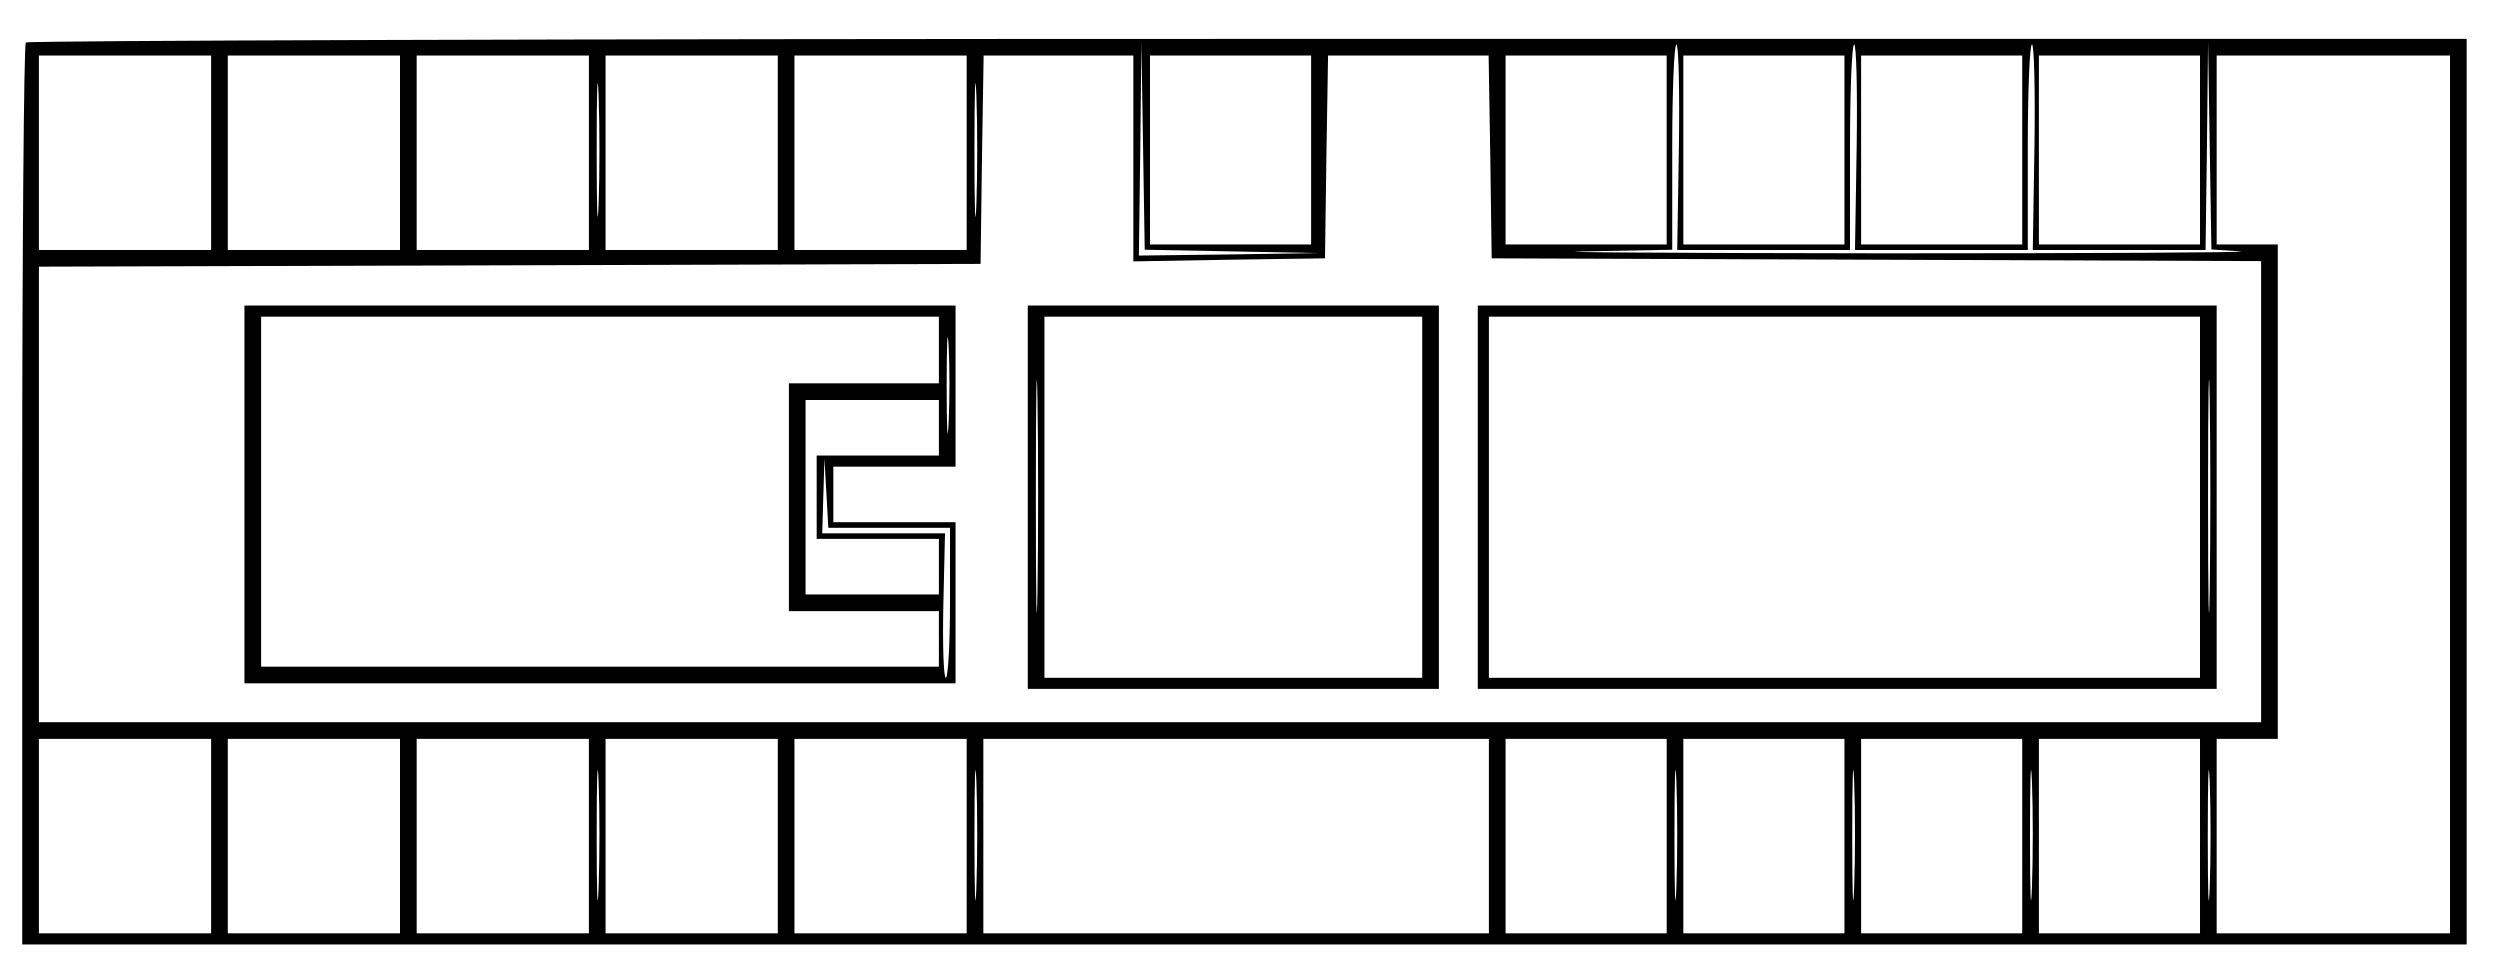<?xml version="1.0" standalone="no"?>
<!DOCTYPE svg PUBLIC "-//W3C//DTD SVG 20010904//EN"
 "http://www.w3.org/TR/2001/REC-SVG-20010904/DTD/svg10.dtd">
<svg version="1.0" xmlns="http://www.w3.org/2000/svg"
 width="450pt" height="173pt" viewBox="0 0 450 173"
 preserveAspectRatio="xMidYMid meet">
<g transform="translate(0,173) scale(0.05,-0.05)"
fill="#000000" stroke="none">
<path d="M93 3307 c-7 -8 -13 -741 -13 -1630 l0 -1617 4400 0 4400 0 0 1630 0
1630 -4387 0 c-2412 0 -4392 -6 -4400 -13z m2062 -582 c-4 -107 -7 -19 -7 195
0 215 3 302 7 195 4 -107 4 -283 0 -390z m1360 0 c-4 -107 -7 -19 -7 195 0
215 3 302 7 195 4 -107 4 -283 0 -390z m920 -170 l315 -6 -325 -5 -325 -4 5
385 4 385 6 -374 6 -375 314 -6z m1609 375 l-6 -370 311 0 311 0 0 370 c0 204
7 370 15 370 8 0 12 -166 9 -370 l-6 -370 311 0 311 0 0 370 c0 204 7 370 15
370 8 0 12 -166 9 -370 l-6 -370 311 0 311 0 5 375 4 375 6 -374 6 -374 104
-7 c58 -4 -520 -7 -1285 -7 -764 1 -1248 4 -1075 7 l315 6 0 370 c0 203 7 369
15 369 8 0 12 -166 9 -370z m-5284 -20 l0 -350 -310 0 -310 0 0 350 0 350 310
0 310 0 0 -350z m680 0 l0 -350 -310 0 -310 0 0 350 0 350 310 0 310 0 0 -350z
m680 0 l0 -350 -310 0 -310 0 0 350 0 350 310 0 310 0 0 -350z m680 0 l0 -350
-310 0 -310 0 0 350 0 350 310 0 310 0 0 -350z m680 0 l0 -350 -310 0 -310 0
0 350 0 350 310 0 310 0 0 -350z m600 -20 l0 -371 345 6 345 5 5 365 6 365
289 0 289 0 6 -365 5 -365 1385 -5 1385 -5 0 -830 0 -830 -4000 0 -4000 0 0
820 0 820 1695 5 1695 5 5 375 6 375 269 0 270 0 0 -370z m640 30 l0 -340
-290 0 -290 0 0 340 0 340 290 0 290 0 0 -340z m1280 0 l0 -340 -290 0 -290 0
0 340 0 340 290 0 290 0 0 -340z m640 0 l0 -340 -290 0 -290 0 0 340 0 340
290 0 290 0 0 -340z m640 0 l0 -340 -290 0 -290 0 0 340 0 340 290 0 290 0 0
-340z m640 0 l0 -340 -290 0 -290 0 0 340 0 340 290 0 290 0 0 -340z m900
-1240 l0 -1580 -420 0 -420 0 0 350 0 350 110 0 110 0 0 890 0 890 -110 0
-110 0 0 340 0 340 420 0 420 0 0 -1580z m-6665 -1414 c-4 -108 -7 -25 -7 184
0 209 3 297 7 196 4 -101 4 -272 0 -380z m1360 0 c-4 -108 -7 -25 -7 184 0
209 3 297 7 196 4 -101 4 -272 0 -380z m2520 0 c-4 -108 -7 -25 -7 184 0 209
3 297 7 196 4 -101 4 -272 0 -380z m640 0 c-4 -108 -7 -25 -7 184 0 209 3 297
7 196 4 -101 4 -272 0 -380z m640 0 c-4 -108 -7 -25 -7 184 0 209 3 297 7 196
4 -101 4 -272 0 -380z m640 0 c-4 -108 -7 -25 -7 184 0 209 3 297 7 196 4
-101 4 -272 0 -380z m-7195 184 l0 -350 -310 0 -310 0 0 350 0 350 310 0 310
0 0 -350z m680 0 l0 -350 -310 0 -310 0 0 350 0 350 310 0 310 0 0 -350z m680
0 l0 -350 -310 0 -310 0 0 350 0 350 310 0 310 0 0 -350z m680 0 l0 -350 -310
0 -310 0 0 350 0 350 310 0 310 0 0 -350z m680 0 l0 -350 -310 0 -310 0 0 350
0 350 310 0 310 0 0 -350z m1880 0 l0 -350 -910 0 -910 0 0 350 0 350 910 0
910 0 0 -350z m640 0 l0 -350 -290 0 -290 0 0 350 0 350 290 0 290 0 0 -350z
m640 0 l0 -350 -290 0 -290 0 0 350 0 350 290 0 290 0 0 -350z m640 0 l0 -350
-290 0 -290 0 0 350 0 350 290 0 290 0 0 -350z m640 0 l0 -350 -290 0 -290 0
0 350 0 350 290 0 290 0 0 -350z"/>
<path d="M880 1680 l0 -680 1280 0 1280 0 0 290 0 290 -220 0 -220 0 0 100 0
100 220 0 220 0 0 290 0 290 -1280 0 -1280 0 0 -680z m2535 256 c-4 -80 -7
-20 -7 134 0 154 3 220 7 146 4 -74 4 -200 0 -280z m-35 264 l0 -120 -270 0
-270 0 0 -410 0 -410 270 0 270 0 0 -100 0 -100 -1220 0 -1220 0 0 630 0 630
1220 0 1220 0 0 -120z m0 -280 l0 -100 -220 0 -220 0 0 -150 0 -150 220 0 220
0 0 -100 0 -100 -240 0 -240 0 0 350 0 350 240 0 240 0 0 -100z m-179 -360
l219 0 0 -270 c0 -148 -7 -270 -15 -270 -8 0 -12 117 -9 260 l6 260 -221 0
-221 0 4 135 4 135 7 -125 7 -125 219 0z"/>
<path d="M3700 1670 l0 -690 740 0 740 0 0 690 0 690 -740 0 -740 0 0 -690z
m35 -334 c-3 -190 -6 -40 -6 334 0 374 3 530 6 346 3 -183 3 -489 0 -680z
m1385 334 l0 -650 -680 0 -680 0 0 650 0 650 680 0 680 0 0 -650z"/>
<path d="M5320 1670 l0 -690 1330 0 1330 0 0 690 0 690 -1330 0 -1330 0 0
-690z m2635 -334 c-3 -190 -6 -40 -6 334 0 374 3 530 6 346 3 -183 3 -489 0
-680z m-35 334 l0 -650 -1280 0 -1280 0 0 650 0 650 1280 0 1280 0 0 -650z"/>
</g>
</svg>
